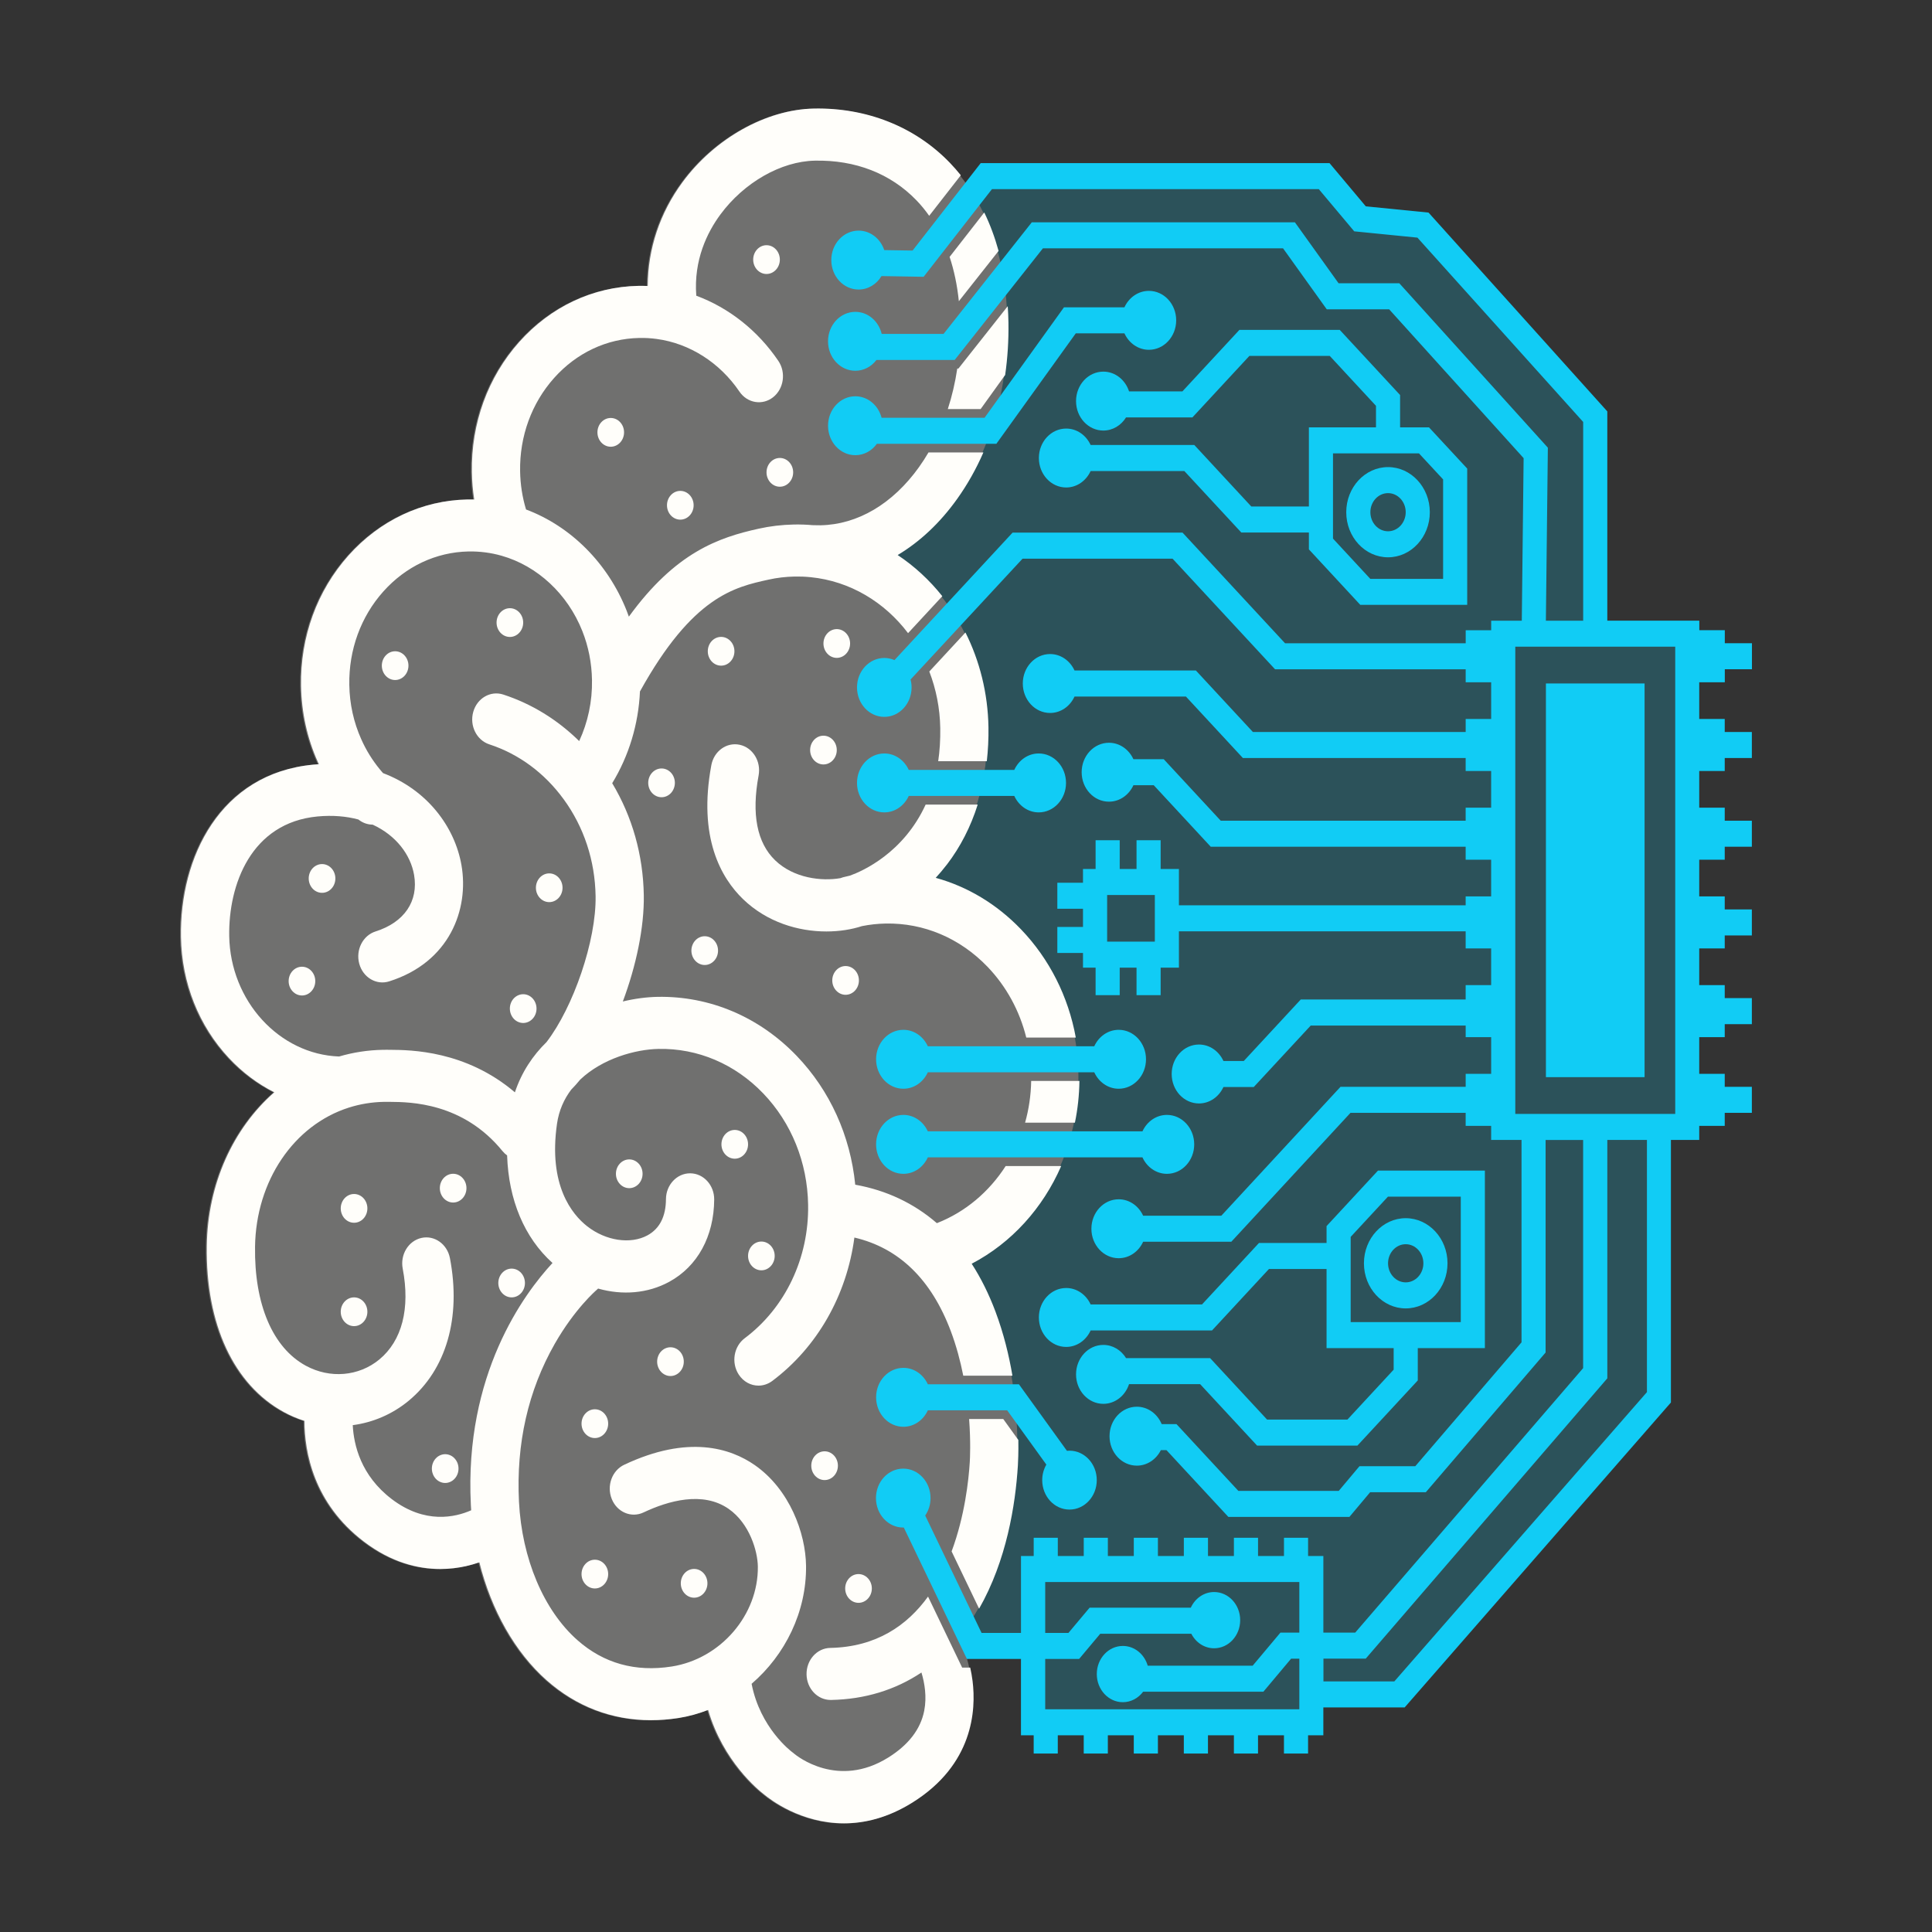 <svg xmlns="http://www.w3.org/2000/svg" xmlns:xlink="http://www.w3.org/1999/xlink" width="500" zoomAndPan="magnify" viewBox="0 0 375 375" height="500" preserveAspectRatio="xMidYMid meet" version="1.0"><rect x="0" y="0" width="375" height="375" fill="#333333" stroke="none"/><defs><filter x="0%" y="0%" width="100%" height="100%" id="745c159ec7"><feColorMatrix values="0 0 0 0 1 0 0 0 0 1 0 0 0 0 1 0 0 0 1 0" color-interpolation-filters="sRGB"/></filter><clipPath id="e2857ec84c"><path d="M 34.941 21.016 L 210 21.016 L 210 354 L 34.941 354 Z M 34.941 21.016 " clip-rule="nonzero"/></clipPath><mask id="5d59cad29c"><g filter="url(#745c159ec7)"><rect x="-37.5" width="450" fill="#000000" y="-37.5" height="450" fill-opacity="0.3"/></g></mask><clipPath id="0c4b572b6e"><path d="M 0.941 0.016 L 175.762 0.016 L 175.762 333 L 0.941 333 Z M 0.941 0.016 " clip-rule="nonzero"/></clipPath><clipPath id="8d7a3f265c"><rect x="0" width="176" y="0" height="333"/></clipPath><mask id="b5c9f057e9"><g filter="url(#745c159ec7)"><rect x="-37.5" width="450" fill="#000000" y="-37.5" height="450" fill-opacity="0.2"/></g></mask><clipPath id="e96a10c58c"><rect x="0" width="157" y="0" height="303"/></clipPath><clipPath id="feb809c3ea"><path d="M 160 31 L 340.191 31 L 340.191 341 L 160 341 Z M 160 31 " clip-rule="nonzero"/></clipPath><clipPath id="48d6976abe"><path d="M 35 21.016 L 206 21.016 L 206 354 L 35 354 Z M 35 21.016 " clip-rule="nonzero"/></clipPath></defs><g clip-path="url(#e2857ec84c)"><g mask="url(#5d59cad29c)"><g transform="matrix(1, 0, 0, 1, 34, 21)"><g clip-path="url(#8d7a3f265c)"><g clip-path="url(#0c4b572b6e)"><path fill="#fffefa" d="M 154.422 224.309 C 156.207 227.07 157.754 230.172 159.043 233.613 C 164.098 247.086 163.543 260.855 163.383 263.477 C 162.859 271.875 160.859 283.965 154.254 293.879 C 153.578 294.891 152.871 295.852 152.133 296.766 C 152.242 296.992 152.344 297.23 152.453 297.48 C 152.496 297.578 152.539 297.68 152.578 297.785 C 153.305 299.523 154.195 302.16 154.59 305.316 C 155.297 310.965 154.715 321.539 142.898 328.91 C 138.121 331.887 133.617 332.93 129.645 332.93 C 121.32 332.93 115.359 328.344 114.223 327.402 C 112.984 326.457 106.199 320.918 103.266 310.926 C 101.43 311.641 99.516 312.176 97.531 312.484 C 95.715 312.77 93.93 312.914 92.18 312.914 C 84.637 312.914 77.727 310.289 71.961 305.195 C 65.793 299.746 61.203 291.586 58.863 282.273 C 58.055 282.551 57.184 282.809 56.246 283.012 C 54.805 283.336 53.129 283.562 51.285 283.562 C 47.02 283.562 41.836 282.344 36.465 278.258 C 26.668 270.805 24.934 260.824 24.906 254.809 C 23.566 254.387 22.246 253.828 20.965 253.137 C 11.199 247.828 5.73 236.055 5.953 220.828 C 6.129 208.812 11.09 198.027 19.062 191.031 C 15.848 189.41 12.883 187.191 10.293 184.426 C 4.414 178.168 1.094 169.809 0.945 160.895 C 0.691 145.469 8.535 129.133 26.652 127.438 C 27.012 127.402 27.363 127.383 27.715 127.363 C 27.648 127.219 27.582 127.082 27.516 126.941 C 25.438 122.312 24.34 117.328 24.254 112.137 C 24.098 102.645 27.371 93.66 33.477 86.828 C 39.578 80 47.785 76.145 56.574 75.973 C 57.004 75.965 57.434 75.969 57.863 75.973 C 57.59 74.234 57.441 72.465 57.41 70.672 C 57.254 61.188 60.527 52.199 66.629 45.367 C 72.734 38.539 80.938 34.684 89.73 34.512 C 90.332 34.5 90.941 34.512 91.547 34.539 C 91.582 27.348 93.895 20.367 98.312 14.367 C 104.562 5.875 114.566 0.273 123.793 0.098 C 134.062 -0.109 143.441 3.629 150.184 10.609 C 151.891 12.379 153.41 14.328 154.742 16.441 C 159.055 23.277 161.387 31.848 161.551 41.629 C 161.762 54.441 158.227 66.602 151.59 75.875 C 148.258 80.523 144.348 84.191 140.051 86.754 C 150.504 93.703 157.438 106.07 157.672 120.172 C 157.844 130.488 155.059 139.707 149.613 146.824 C 148.902 147.754 148.176 148.617 147.434 149.418 C 153.602 151.109 159.281 154.512 163.988 159.406 C 171.125 166.84 175.152 176.824 175.328 187.527 C 175.598 203.297 167.332 217.559 154.426 224.309 Z M 154.422 224.309 " fill-opacity="1" fill-rule="nonzero"/></g></g></g></g></g><g mask="url(#b5c9f057e9)"><g transform="matrix(1, 0, 0, 1, 173, 33)"><g clip-path="url(#e96a10c58c)"><path fill="#11ccf5" d="M 155.996 91.902 L 154.324 184.914 L 149.547 186.324 L 148.828 236.961 L 99.848 295.77 L 81.203 295.77 L 81.441 301.703 L 27.922 300.668 L 26.961 286.457 L 15.492 285.785 L 13.574 285.785 C 13.531 285.68 13.492 285.578 13.449 285.48 C 13.34 285.23 13.238 284.996 13.129 284.766 C 13.871 283.852 14.574 282.891 15.25 281.879 C 21.855 271.961 23.859 259.871 24.379 251.477 C 24.543 248.855 25.094 235.086 20.043 221.613 C 18.75 218.172 17.203 215.07 15.418 212.309 C 28.328 205.562 36.586 191.297 36.324 175.527 C 36.145 164.824 32.117 154.84 24.98 147.406 C 20.277 142.512 14.594 139.109 8.426 137.418 C 9.172 136.617 9.895 135.754 10.605 134.824 C 16.051 127.707 18.84 118.488 18.664 108.172 C 18.43 94.074 11.5 81.707 1.043 74.754 C 5.34 72.191 9.258 68.527 12.582 63.875 C 19.219 54.602 22.758 42.438 22.543 29.629 C 22.379 19.848 20.047 11.277 15.734 4.445 L 18.859 1.219 L 83.871 1.219 L 90.523 8.246 L 103.184 11.02 L 136.633 48.137 L 136.633 89.109 L 155.992 91.902 Z M 155.996 91.902 " fill-opacity="1" fill-rule="nonzero"/></g></g></g><path fill="#11ccf5" d="M 217.141 199.887 C 215.055 199.887 213.258 201.191 212.395 203.078 L 180.09 203.078 C 179.227 201.191 177.43 199.887 175.344 199.887 C 172.422 199.887 170.047 202.445 170.047 205.605 C 170.047 208.762 172.418 211.324 175.344 211.324 C 177.43 211.324 179.227 210.02 180.09 208.129 L 212.395 208.129 C 213.258 210.02 215.055 211.324 217.141 211.324 C 220.062 211.324 222.438 208.762 222.438 205.605 C 222.438 202.445 220.066 199.887 217.141 199.887 Z M 217.141 199.887 " fill-opacity="1" fill-rule="nonzero"/><path fill="#11ccf5" d="M 207.586 293.008 C 210.512 293.008 212.883 290.449 212.883 287.293 C 212.883 284.133 210.512 281.574 207.586 281.574 C 207.418 281.574 207.254 281.582 207.09 281.602 L 197.777 268.691 L 180.094 268.691 C 179.23 266.805 177.434 265.5 175.348 265.5 C 172.422 265.5 170.051 268.059 170.051 271.219 C 170.051 274.375 172.422 276.938 175.348 276.938 C 177.434 276.938 179.23 275.633 180.094 273.742 L 195.492 273.742 L 203.094 284.277 C 202.59 285.156 202.293 286.184 202.293 287.293 C 202.293 290.449 204.66 293.008 207.59 293.008 Z M 207.586 293.008 " fill-opacity="1" fill-rule="nonzero"/><path fill="#11ccf5" d="M 219.148 268.656 L 232.941 268.656 L 244 280.59 L 263.473 280.59 L 275.191 267.941 L 275.191 261.672 L 288.215 261.672 L 288.215 227.215 L 267.461 227.215 L 257.484 237.984 L 257.484 241.258 L 244.367 241.258 L 233.309 253.191 L 211.691 253.191 C 210.828 251.301 209.027 250 206.945 250 C 204.02 250 201.645 252.559 201.645 255.719 C 201.645 258.875 204.016 261.438 206.945 261.438 C 209.027 261.438 210.828 260.133 211.691 258.242 L 235.25 258.242 L 246.305 246.309 L 257.484 246.309 L 257.484 261.672 L 270.508 261.672 L 270.508 265.852 L 261.535 275.539 L 245.938 275.539 L 234.879 263.605 L 218.566 263.605 C 217.617 262.062 215.996 261.047 214.156 261.047 C 211.23 261.047 208.859 263.605 208.859 266.766 C 208.859 269.922 211.23 272.484 214.156 272.484 C 216.465 272.484 218.43 270.883 219.148 268.656 Z M 262.164 240.078 L 269.402 232.266 L 283.535 232.266 L 283.535 256.621 L 262.164 256.621 Z M 262.164 240.078 " fill-opacity="1" fill-rule="nonzero"/><path fill="#11ccf5" d="M 226.5 227.84 C 229.422 227.84 231.797 225.281 231.797 222.121 C 231.797 218.961 229.426 216.402 226.5 216.402 C 224.414 216.402 222.613 217.707 221.75 219.594 L 180.09 219.594 C 179.227 217.707 177.43 216.402 175.344 216.402 C 172.422 216.402 170.047 218.961 170.047 222.121 C 170.047 225.281 172.418 227.84 175.344 227.84 C 177.43 227.84 179.227 226.535 180.09 224.645 L 221.75 224.645 C 222.613 226.535 224.414 227.84 226.5 227.84 Z M 226.5 227.84 " fill-opacity="1" fill-rule="nonzero"/><path fill="#11ccf5" d="M 176.391 154.488 L 196.871 154.488 C 197.734 156.379 199.531 157.684 201.617 157.684 C 204.543 157.684 206.914 155.121 206.914 151.965 C 206.914 148.805 204.543 146.246 201.617 146.246 C 199.531 146.246 197.734 147.547 196.871 149.438 L 176.391 149.438 C 175.523 147.547 173.727 146.246 171.641 146.246 C 168.719 146.246 166.344 148.805 166.344 151.965 C 166.344 155.121 168.715 157.684 171.641 157.684 C 173.727 157.684 175.523 156.379 176.391 154.488 Z M 176.391 154.488 " fill-opacity="1" fill-rule="nonzero"/><path fill="#11ccf5" d="M 170.203 86.137 L 193.395 86.137 L 208.809 64.699 L 218.25 64.699 C 219.113 66.59 220.914 67.895 223 67.895 C 225.922 67.895 228.297 65.332 228.297 62.176 C 228.297 59.016 225.926 56.457 223 56.457 C 220.914 56.457 219.113 57.762 218.25 59.648 L 206.516 59.648 L 191.105 81.086 L 171.117 81.086 C 170.488 78.684 168.449 76.918 166.02 76.918 C 163.098 76.918 160.723 79.477 160.723 82.637 C 160.723 85.793 163.094 88.352 166.02 88.352 C 167.723 88.352 169.234 87.484 170.203 86.137 Z M 170.203 86.137 " fill-opacity="1" fill-rule="nonzero"/><path fill="#11ccf5" d="M 300.062 132.66 L 319.211 132.66 L 319.211 209.074 L 300.062 209.074 Z M 300.062 132.66 " fill-opacity="1" fill-rule="nonzero"/><g clip-path="url(#feb809c3ea)"><path fill="#11ccf5" d="M 334.785 132.426 L 334.785 129.898 L 340.051 129.898 L 340.051 124.848 L 334.785 124.848 L 334.785 122.324 L 329.836 122.324 L 329.836 120.473 L 311.977 120.473 L 311.977 79.852 L 277.277 41.262 L 265.102 40.051 L 258.055 31.656 L 190.359 31.656 L 177.129 48.633 L 171.633 48.543 C 170.895 46.34 168.949 44.762 166.652 44.762 C 163.73 44.762 161.355 47.324 161.355 50.48 C 161.355 53.641 163.727 56.199 166.652 56.199 C 168.52 56.199 170.156 55.16 171.098 53.586 L 179.273 53.727 L 192.539 36.711 L 255.977 36.711 L 262.855 44.902 L 275.121 46.125 L 307.293 81.902 L 307.293 120.477 L 300.055 120.477 L 300.438 86.895 L 271.609 54.984 L 259.82 54.984 L 251.34 43.148 L 200.27 43.148 L 183.145 64.812 L 171.137 64.812 C 170.547 62.348 168.484 60.531 166.02 60.531 C 163.094 60.531 160.719 63.09 160.719 66.25 C 160.719 69.406 163.09 71.965 166.02 71.965 C 167.672 71.965 169.148 71.148 170.121 69.867 L 185.305 69.867 L 202.426 48.203 L 249.043 48.203 L 257.523 60.039 L 269.637 60.039 L 295.734 88.926 L 295.379 120.477 L 289.438 120.477 L 289.438 122.328 L 284.492 122.328 L 284.492 124.855 L 249.426 124.855 L 229.531 103.383 L 196.539 103.383 L 173.617 128.125 C 173.004 127.859 172.34 127.711 171.641 127.711 C 168.719 127.711 166.344 130.27 166.344 133.43 C 166.344 136.586 168.715 139.145 171.641 139.145 C 174.57 139.145 176.938 136.586 176.938 133.43 C 176.938 132.895 176.867 132.383 176.738 131.895 L 198.477 108.438 L 227.594 108.438 L 247.488 129.91 L 284.488 129.91 L 284.488 132.434 L 289.434 132.434 L 289.434 139.551 L 284.488 139.551 L 284.488 142.078 L 243.184 142.078 L 232.125 130.145 L 208.566 130.145 C 207.703 128.254 205.906 126.949 203.82 126.949 C 200.895 126.949 198.523 129.512 198.523 132.668 C 198.523 135.828 200.895 138.387 203.82 138.387 C 205.906 138.387 207.703 137.082 208.566 135.195 L 230.184 135.195 L 241.242 147.129 L 284.484 147.129 L 284.484 149.652 L 289.43 149.652 L 289.43 156.77 L 284.484 156.77 L 284.484 159.297 L 236.941 159.297 L 225.883 147.363 L 219.996 147.363 C 219.129 145.473 217.332 144.168 215.246 144.168 C 212.324 144.168 209.949 146.73 209.949 149.887 C 209.949 153.047 212.32 155.605 215.246 155.605 C 217.332 155.605 219.129 154.301 219.996 152.414 L 223.945 152.414 L 235 164.348 L 284.484 164.348 L 284.484 166.871 L 289.43 166.871 L 289.43 173.988 L 284.484 173.988 L 284.484 175.719 L 228.828 175.719 L 228.828 168.672 L 225.281 168.672 L 225.281 163.086 L 220.602 163.086 L 220.602 168.672 L 217.336 168.672 L 217.336 163.086 L 212.656 163.086 L 212.656 168.672 L 210.207 168.672 L 210.207 171.344 L 205.227 171.344 L 205.227 176.395 L 210.207 176.395 L 210.207 179.922 L 205.227 179.922 L 205.227 184.973 L 210.207 184.973 L 210.207 187.82 L 212.656 187.82 L 212.656 193.156 L 217.336 193.156 L 217.336 187.82 L 220.602 187.82 L 220.602 193.156 L 225.281 193.156 L 225.281 187.82 L 228.828 187.82 L 228.828 180.77 L 284.484 180.77 L 284.484 184.09 L 289.43 184.09 L 289.43 191.207 L 284.484 191.207 L 284.484 194.004 L 252.473 194.004 L 241.418 205.938 L 237.469 205.938 C 236.602 204.047 234.805 202.742 232.719 202.742 C 229.797 202.742 227.422 205.305 227.422 208.461 C 227.422 211.621 229.793 214.18 232.719 214.18 C 234.805 214.18 236.602 212.879 237.469 210.988 L 243.355 210.988 L 254.414 199.055 L 284.488 199.055 L 284.488 201.309 L 289.434 201.309 L 289.434 208.426 L 284.488 208.426 L 284.488 210.953 L 260.188 210.953 L 237.055 235.973 L 221.883 235.973 C 221.02 234.082 219.223 232.781 217.137 232.781 C 214.215 232.781 211.84 235.34 211.84 238.5 C 211.84 241.656 214.211 244.219 217.137 244.219 C 219.223 244.219 221.02 242.914 221.883 241.023 L 238.996 241.023 L 262.125 216.004 L 284.484 216.004 L 284.484 218.527 L 289.43 218.527 L 289.43 221.262 L 295.328 221.262 L 295.328 260.543 L 274.707 284.59 L 263.871 284.59 L 259.852 289.379 L 240.363 289.379 L 228.355 276.422 L 225.484 276.422 C 224.656 274.434 222.809 273.043 220.656 273.043 C 217.73 273.043 215.359 275.605 215.359 278.762 C 215.359 281.922 217.73 284.48 220.656 284.48 C 222.672 284.48 224.426 283.262 225.32 281.473 L 226.414 281.473 L 238.422 294.43 L 261.922 294.43 L 265.941 289.641 L 276.75 289.641 L 300 262.523 L 300 221.266 L 307.285 221.266 L 307.285 265.551 L 263.039 316.895 L 256.863 316.895 L 256.863 302.02 L 253.898 302.02 L 253.898 298.477 L 249.219 298.477 L 249.219 302.02 L 244.184 302.02 L 244.184 298.477 L 239.5 298.477 L 239.5 302.02 L 234.469 302.02 L 234.469 298.477 L 229.785 298.477 L 229.785 302.02 L 224.75 302.02 L 224.75 298.477 L 220.07 298.477 L 220.07 302.02 L 215.035 302.02 L 215.035 298.477 L 210.355 298.477 L 210.355 302.02 L 205.32 302.02 L 205.32 298.477 L 200.641 298.477 L 200.641 302.02 L 198.172 302.02 L 198.172 316.949 L 190.523 316.949 L 179.582 294.164 C 180.23 293.215 180.617 292.047 180.617 290.777 C 180.617 287.621 178.246 285.059 175.32 285.059 C 172.391 285.059 170.023 287.621 170.023 290.777 C 170.023 293.938 172.391 296.496 175.32 296.496 C 175.355 296.496 175.391 296.492 175.426 296.492 L 187.676 322 L 198.168 322 L 198.168 336.816 L 200.637 336.816 L 200.637 340.359 L 205.316 340.359 L 205.316 336.816 L 210.352 336.816 L 210.352 340.359 L 215.031 340.359 L 215.031 336.816 L 220.066 336.816 L 220.066 340.359 L 224.75 340.359 L 224.75 336.816 L 229.781 336.816 L 229.781 340.359 L 234.465 340.359 L 234.465 336.816 L 239.5 336.816 L 239.5 340.359 L 244.18 340.359 L 244.18 336.816 L 249.215 336.816 L 249.215 340.359 L 253.895 340.359 L 253.895 336.816 L 256.859 336.816 L 256.859 331.414 L 272.641 331.414 L 324.324 272.223 L 324.324 221.262 L 329.82 221.262 L 329.82 218.527 L 334.77 218.527 L 334.77 216.004 L 340.035 216.004 L 340.035 210.953 L 334.77 210.953 L 334.77 208.426 L 329.82 208.426 L 329.82 201.309 L 334.77 201.309 L 334.77 198.785 L 340.035 198.785 L 340.035 193.734 L 334.77 193.734 L 334.77 191.207 L 329.82 191.207 L 329.82 184.09 L 334.77 184.09 L 334.77 181.566 L 340.035 181.566 L 340.035 176.516 L 334.77 176.516 L 334.77 173.988 L 329.82 173.988 L 329.82 166.871 L 334.77 166.871 L 334.77 164.348 L 340.035 164.348 L 340.035 159.297 L 334.77 159.297 L 334.77 156.77 L 329.82 156.77 L 329.82 149.652 L 334.77 149.652 L 334.77 147.129 L 340.035 147.129 L 340.035 142.078 L 334.77 142.078 L 334.77 139.551 L 329.82 139.551 L 329.82 132.434 L 334.77 132.434 Z M 224.152 182.766 L 214.895 182.766 L 214.895 173.719 L 224.152 173.719 Z M 231.23 317.102 C 232.09 318.789 233.75 319.93 235.66 319.93 C 238.453 319.93 240.719 317.488 240.719 314.473 C 240.719 311.457 238.453 309.012 235.66 309.012 C 233.672 309.012 231.957 310.254 231.133 312.051 L 211.492 312.051 L 207.383 316.949 L 202.875 316.949 L 202.875 307.07 L 252.199 307.07 L 252.199 316.895 L 248.527 316.895 L 243.141 323.312 L 222.773 323.312 C 222.133 321.09 220.215 319.477 217.945 319.477 C 215.148 319.477 212.887 321.918 212.887 324.934 C 212.887 327.949 215.152 330.395 217.945 330.395 C 219.531 330.395 220.949 329.602 221.879 328.363 L 245.219 328.363 L 250.605 321.945 L 252.199 321.945 L 252.199 331.766 L 202.875 331.766 L 202.875 322 L 209.457 322 L 213.562 317.105 L 231.227 317.105 Z M 319.664 270.215 L 270.641 326.359 L 256.879 326.359 L 256.879 321.938 L 265.09 321.938 L 311.98 267.531 L 311.98 221.262 L 319.668 221.262 L 319.668 270.211 Z M 325.16 216.211 L 294.117 216.211 L 294.117 125.523 L 325.16 125.523 Z M 325.16 216.211 " fill-opacity="1" fill-rule="nonzero"/></g><path fill="#11ccf5" d="M 272.848 236.449 C 268.375 236.449 264.738 240.375 264.738 245.203 C 264.738 250.035 268.375 253.961 272.848 253.961 C 277.32 253.961 280.961 250.035 280.961 245.203 C 280.961 240.375 277.32 236.449 272.848 236.449 Z M 272.848 248.906 C 270.957 248.906 269.418 247.246 269.418 245.203 C 269.418 243.164 270.957 241.5 272.848 241.5 C 274.742 241.5 276.277 243.164 276.277 245.203 C 276.277 247.246 274.742 248.906 272.848 248.906 Z M 272.848 248.906 " fill-opacity="1" fill-rule="nonzero"/><path fill="#11ccf5" d="M 260.039 64.031 L 240.566 64.031 L 229.508 75.965 L 219.148 75.965 C 218.426 73.734 216.465 72.133 214.156 72.133 C 211.23 72.133 208.859 74.695 208.859 77.852 C 208.859 81.012 211.23 83.57 214.156 83.57 C 215.996 83.57 217.617 82.555 218.566 81.016 L 231.449 81.016 L 242.504 69.082 L 258.105 69.082 L 267.078 78.77 L 267.078 82.949 L 254.055 82.949 L 254.055 98.309 L 242.875 98.309 L 231.816 86.375 L 211.691 86.375 C 210.828 84.484 209.027 83.184 206.945 83.184 C 204.02 83.184 201.645 85.742 201.645 88.902 C 201.645 92.059 204.016 94.621 206.945 94.621 C 209.027 94.621 210.828 93.316 211.691 91.426 L 229.879 91.426 L 240.934 103.359 L 254.055 103.359 L 254.055 106.633 L 264.031 117.402 L 284.785 117.402 L 284.785 90.953 L 277.367 82.949 L 271.758 82.949 L 271.758 76.676 L 260.043 64.031 Z M 280.105 93.051 L 280.105 112.355 L 265.973 112.355 L 258.734 104.543 L 258.734 88.004 L 275.426 88.004 Z M 280.105 93.051 " fill-opacity="1" fill-rule="nonzero"/><path fill="#11ccf5" d="M 269.418 108.172 C 273.891 108.172 277.527 104.246 277.527 99.422 C 277.527 94.594 273.891 90.664 269.418 90.664 C 264.945 90.664 261.305 94.59 261.305 99.422 C 261.305 104.25 264.945 108.172 269.418 108.172 Z M 269.418 95.715 C 271.309 95.715 272.848 97.375 272.848 99.418 C 272.848 101.457 271.309 103.121 269.418 103.121 C 267.523 103.121 265.988 101.457 265.988 99.418 C 265.988 97.375 267.523 95.715 269.418 95.715 Z M 269.418 95.715 " fill-opacity="1" fill-rule="nonzero"/><path fill="#fffefa" d="M 109.188 172.316 C 109.188 173.852 108.027 175.102 106.605 175.102 C 105.18 175.102 104.02 173.852 104.02 172.316 C 104.02 170.777 105.176 169.523 106.605 169.523 C 108.031 169.523 109.188 170.773 109.188 172.316 Z M 109.188 172.316 " fill-opacity="1" fill-rule="nonzero"/><path fill="#fffefa" d="M 79.281 129.199 C 79.281 130.742 78.121 131.992 76.695 131.992 C 75.27 131.992 74.113 130.742 74.113 129.199 C 74.113 127.66 75.27 126.41 76.695 126.41 C 78.121 126.41 79.281 127.66 79.281 129.199 Z M 79.281 129.199 " fill-opacity="1" fill-rule="nonzero"/><path fill="#fffefa" d="M 101.551 120.844 C 101.551 122.383 100.391 123.633 98.969 123.633 C 97.543 123.633 96.383 122.383 96.383 120.844 C 96.383 119.301 97.539 118.051 98.969 118.051 C 100.395 118.051 101.551 119.301 101.551 120.844 Z M 101.551 120.844 " fill-opacity="1" fill-rule="nonzero"/><path fill="#fffefa" d="M 104.055 196.473 C 103.695 197.961 102.281 198.859 100.898 198.469 C 99.516 198.078 98.691 196.559 99.047 195.062 C 99.406 193.574 100.824 192.68 102.207 193.066 C 103.586 193.457 104.414 194.98 104.055 196.473 Z M 104.055 196.473 " fill-opacity="1" fill-rule="nonzero"/><path fill="#fffefa" d="M 65.012 171.211 C 64.652 172.703 63.238 173.598 61.855 173.207 C 60.473 172.82 59.648 171.297 60.004 169.801 C 60.367 168.312 61.781 167.418 63.16 167.805 C 64.543 168.195 65.371 169.719 65.012 171.211 Z M 65.012 171.211 " fill-opacity="1" fill-rule="nonzero"/><path fill="#fffefa" d="M 139.371 184.512 C 139.371 184.883 139.305 185.238 139.176 185.582 C 139.043 185.922 138.855 186.223 138.613 186.484 C 138.371 186.746 138.094 186.949 137.777 187.09 C 137.457 187.234 137.129 187.305 136.785 187.305 C 136.441 187.305 136.113 187.234 135.797 187.09 C 135.48 186.949 135.199 186.746 134.957 186.484 C 134.715 186.223 134.527 185.922 134.398 185.582 C 134.266 185.238 134.199 184.883 134.199 184.512 C 134.199 184.141 134.266 183.785 134.398 183.445 C 134.527 183.102 134.715 182.801 134.957 182.539 C 135.199 182.277 135.48 182.074 135.797 181.934 C 136.113 181.793 136.441 181.723 136.785 181.723 C 137.129 181.723 137.457 181.793 137.777 181.934 C 138.094 182.074 138.371 182.277 138.613 182.539 C 138.855 182.801 139.043 183.102 139.176 183.445 C 139.305 183.785 139.371 184.141 139.371 184.512 Z M 139.371 184.512 " fill-opacity="1" fill-rule="nonzero"/><path fill="#fffefa" d="M 101.891 249.031 C 101.891 250.57 100.734 251.82 99.309 251.82 C 97.887 251.82 96.723 250.57 96.723 249.031 C 96.723 247.488 97.883 246.238 99.309 246.238 C 100.738 246.238 101.891 247.488 101.891 249.031 Z M 101.891 249.031 " fill-opacity="1" fill-rule="nonzero"/><path fill="#fffefa" d="M 90.539 230.617 C 90.539 232.16 89.379 233.41 87.957 233.41 C 86.531 233.41 85.371 232.16 85.371 230.617 C 85.371 229.078 86.527 227.828 87.957 227.828 C 89.383 227.828 90.539 229.078 90.539 230.617 Z M 90.539 230.617 " fill-opacity="1" fill-rule="nonzero"/><path fill="#fffefa" d="M 71.309 234.547 C 71.309 234.914 71.242 235.273 71.113 235.613 C 70.98 235.957 70.793 236.258 70.551 236.52 C 70.309 236.781 70.031 236.984 69.711 237.125 C 69.395 237.266 69.066 237.336 68.723 237.336 C 68.379 237.336 68.051 237.266 67.734 237.125 C 67.418 236.984 67.137 236.781 66.895 236.52 C 66.652 236.258 66.465 235.957 66.336 235.613 C 66.203 235.273 66.137 234.914 66.137 234.547 C 66.137 234.176 66.203 233.82 66.336 233.477 C 66.465 233.137 66.652 232.832 66.895 232.57 C 67.137 232.309 67.418 232.109 67.734 231.965 C 68.051 231.824 68.379 231.754 68.723 231.754 C 69.066 231.754 69.395 231.824 69.711 231.965 C 70.031 232.109 70.309 232.309 70.551 232.57 C 70.793 232.832 70.98 233.137 71.113 233.477 C 71.242 233.82 71.309 234.176 71.309 234.547 Z M 71.309 234.547 " fill-opacity="1" fill-rule="nonzero"/><path fill="#fffefa" d="M 61.195 190.434 C 61.195 191.973 60.035 193.223 58.613 193.223 C 57.188 193.223 56.027 191.973 56.027 190.434 C 56.027 188.891 57.184 187.641 58.613 187.641 C 60.039 187.641 61.195 188.891 61.195 190.434 Z M 61.195 190.434 " fill-opacity="1" fill-rule="nonzero"/><path fill="#fffefa" d="M 71.309 254.609 C 71.309 256.152 70.152 257.402 68.723 257.402 C 67.297 257.402 66.137 256.152 66.137 254.609 C 66.137 253.07 67.297 251.82 68.723 251.82 C 70.152 251.82 71.309 253.07 71.309 254.609 Z M 71.309 254.609 " fill-opacity="1" fill-rule="nonzero"/><path fill="#fffefa" d="M 115.461 273.539 C 114.035 273.539 112.875 274.789 112.875 276.332 C 112.875 277.875 114.035 279.125 115.461 279.125 C 116.891 279.125 118.047 277.875 118.047 276.332 C 118.047 274.789 116.891 273.539 115.461 273.539 Z M 115.461 273.539 " fill-opacity="1" fill-rule="nonzero"/><path fill="#fffefa" d="M 137.312 307.32 C 137.312 305.777 136.152 304.527 134.727 304.527 C 133.297 304.527 132.141 305.777 132.141 307.32 C 132.141 308.863 133.297 310.113 134.727 310.113 C 136.152 310.113 137.312 308.863 137.312 307.32 Z M 137.312 307.32 " fill-opacity="1" fill-rule="nonzero"/><path fill="#fffefa" d="M 115.461 302.738 C 114.035 302.738 112.875 303.988 112.875 305.527 C 112.875 307.07 114.035 308.32 115.461 308.32 C 116.891 308.32 118.047 307.07 118.047 305.527 C 118.047 303.988 116.891 302.738 115.461 302.738 Z M 115.461 302.738 " fill-opacity="1" fill-rule="nonzero"/><path fill="#fffefa" d="M 132.723 264.293 C 132.723 264.664 132.656 265.02 132.527 265.363 C 132.395 265.703 132.207 266.004 131.965 266.266 C 131.723 266.527 131.441 266.73 131.125 266.871 C 130.809 267.016 130.48 267.086 130.137 267.086 C 129.793 267.086 129.465 267.016 129.148 266.871 C 128.832 266.73 128.551 266.527 128.309 266.266 C 128.066 266.004 127.879 265.703 127.75 265.363 C 127.617 265.02 127.551 264.664 127.551 264.293 C 127.551 263.922 127.617 263.566 127.75 263.227 C 127.879 262.883 128.066 262.582 128.309 262.32 C 128.551 262.059 128.832 261.855 129.148 261.715 C 129.465 261.574 129.793 261.504 130.137 261.504 C 130.48 261.504 130.809 261.574 131.125 261.715 C 131.441 261.855 131.723 262.059 131.965 262.32 C 132.207 262.582 132.395 262.883 132.527 263.227 C 132.656 263.566 132.723 263.922 132.723 264.293 Z M 132.723 264.293 " fill-opacity="1" fill-rule="nonzero"/><path fill="#fffefa" d="M 164.051 308.316 C 164.051 309.859 165.207 311.109 166.637 311.109 C 168.062 311.109 169.223 309.859 169.223 308.316 C 169.223 306.777 168.062 305.527 166.637 305.527 C 165.207 305.527 164.051 306.777 164.051 308.316 Z M 164.051 308.316 " fill-opacity="1" fill-rule="nonzero"/><path fill="#fffefa" d="M 157.469 284.492 C 157.469 286.031 158.625 287.281 160.055 287.281 C 161.48 287.281 162.637 286.031 162.637 284.492 C 162.637 282.949 161.48 281.699 160.055 281.699 C 158.625 281.699 157.469 282.949 157.469 284.492 Z M 157.469 284.492 " fill-opacity="1" fill-rule="nonzero"/><path fill="#fffefa" d="M 142.617 219.32 C 141.188 219.32 140.031 220.57 140.031 222.113 C 140.031 223.652 141.188 224.902 142.617 224.902 C 144.043 224.902 145.199 223.652 145.199 222.113 C 145.199 220.57 144.043 219.32 142.617 219.32 Z M 142.617 219.32 " fill-opacity="1" fill-rule="nonzero"/><path fill="#fffefa" d="M 147.785 246.566 C 149.211 246.566 150.367 245.316 150.367 243.773 C 150.367 242.234 149.211 240.984 147.785 240.984 C 146.355 240.984 145.199 242.234 145.199 243.773 C 145.199 245.316 146.355 246.566 147.785 246.566 Z M 147.785 246.566 " fill-opacity="1" fill-rule="nonzero"/><path fill="#fffefa" d="M 119.551 227.832 C 119.551 229.371 120.711 230.621 122.137 230.621 C 123.562 230.621 124.723 229.371 124.723 227.832 C 124.723 226.289 123.562 225.039 122.137 225.039 C 120.711 225.039 119.551 226.289 119.551 227.832 Z M 119.551 227.832 " fill-opacity="1" fill-rule="nonzero"/><path fill="#fffefa" d="M 161.543 190.301 C 161.543 191.84 162.703 193.09 164.129 193.09 C 165.555 193.09 166.715 191.84 166.715 190.301 C 166.715 188.758 165.555 187.508 164.129 187.508 C 162.703 187.508 161.543 188.758 161.543 190.301 Z M 161.543 190.301 " fill-opacity="1" fill-rule="nonzero"/><path fill="#fffefa" d="M 130.992 151.949 C 130.992 152.32 130.926 152.676 130.793 153.02 C 130.664 153.359 130.477 153.664 130.234 153.926 C 129.992 154.188 129.711 154.387 129.395 154.531 C 129.078 154.672 128.75 154.742 128.406 154.742 C 128.062 154.742 127.734 154.672 127.418 154.531 C 127.102 154.387 126.82 154.188 126.578 153.926 C 126.336 153.664 126.148 153.359 126.016 153.02 C 125.887 152.676 125.82 152.32 125.82 151.949 C 125.82 151.582 125.887 151.223 126.016 150.883 C 126.148 150.539 126.336 150.238 126.578 149.977 C 126.82 149.715 127.102 149.512 127.418 149.371 C 127.734 149.23 128.062 149.16 128.406 149.16 C 128.75 149.16 129.078 149.23 129.395 149.371 C 129.711 149.512 129.992 149.715 130.234 149.977 C 130.477 150.238 130.664 150.539 130.793 150.883 C 130.926 151.223 130.992 151.582 130.992 151.949 Z M 130.992 151.949 " fill-opacity="1" fill-rule="nonzero"/><path fill="#fffefa" d="M 115.961 83.918 C 115.961 85.461 117.117 86.711 118.543 86.711 C 119.973 86.711 121.129 85.461 121.129 83.918 C 121.129 82.379 119.973 81.129 118.543 81.129 C 117.117 81.129 115.961 82.379 115.961 83.918 Z M 115.961 83.918 " fill-opacity="1" fill-rule="nonzero"/><path fill="#fffefa" d="M 146.195 50.387 C 146.195 51.93 147.352 53.18 148.781 53.18 C 150.207 53.18 151.367 51.93 151.367 50.387 C 151.367 48.844 150.207 47.594 148.781 47.594 C 147.352 47.594 146.195 48.844 146.195 50.387 Z M 146.195 50.387 " fill-opacity="1" fill-rule="nonzero"/><path fill="#fffefa" d="M 129.461 98.07 C 129.461 99.613 130.617 100.863 132.047 100.863 C 133.473 100.863 134.633 99.613 134.633 98.07 C 134.633 96.531 133.473 95.281 132.047 95.281 C 130.617 95.281 129.461 96.531 129.461 98.07 Z M 129.461 98.07 " fill-opacity="1" fill-rule="nonzero"/><path fill="#fffefa" d="M 148.781 91.684 C 148.781 93.223 149.938 94.473 151.367 94.473 C 152.793 94.473 153.953 93.223 153.953 91.684 C 153.953 90.141 152.793 88.891 151.367 88.891 C 149.938 88.891 148.781 90.141 148.781 91.684 Z M 148.781 91.684 " fill-opacity="1" fill-rule="nonzero"/><path fill="#fffefa" d="M 142.551 126.41 C 142.551 126.781 142.488 127.137 142.355 127.48 C 142.223 127.82 142.039 128.125 141.793 128.387 C 141.551 128.648 141.273 128.848 140.957 128.992 C 140.641 129.133 140.309 129.203 139.965 129.203 C 139.625 129.203 139.293 129.133 138.977 128.992 C 138.66 128.848 138.379 128.648 138.137 128.387 C 137.895 128.125 137.711 127.82 137.578 127.48 C 137.445 127.137 137.383 126.781 137.383 126.41 C 137.383 126.043 137.445 125.688 137.578 125.344 C 137.711 125 137.895 124.699 138.137 124.438 C 138.379 124.176 138.66 123.977 138.977 123.832 C 139.293 123.691 139.625 123.621 139.965 123.621 C 140.309 123.621 140.641 123.691 140.957 123.832 C 141.273 123.977 141.551 124.176 141.793 124.438 C 142.039 124.699 142.223 125 142.355 125.344 C 142.488 125.688 142.551 126.043 142.551 126.41 Z M 142.551 126.41 " fill-opacity="1" fill-rule="nonzero"/><path fill="#fffefa" d="M 157.246 145.586 C 157.246 147.129 158.402 148.379 159.832 148.379 C 161.258 148.379 162.418 147.129 162.418 145.586 C 162.418 144.047 161.258 142.797 159.832 142.797 C 158.402 142.797 157.246 144.047 157.246 145.586 Z M 157.246 145.586 " fill-opacity="1" fill-rule="nonzero"/><path fill="#fffefa" d="M 165.004 124.902 C 165.004 125.273 164.938 125.629 164.805 125.969 C 164.676 126.312 164.488 126.613 164.246 126.875 C 164.004 127.137 163.723 127.34 163.406 127.48 C 163.09 127.621 162.758 127.695 162.418 127.695 C 162.074 127.695 161.742 127.621 161.426 127.48 C 161.109 127.34 160.832 127.137 160.59 126.875 C 160.348 126.613 160.16 126.312 160.027 125.969 C 159.898 125.629 159.832 125.273 159.832 124.902 C 159.832 124.531 159.898 124.176 160.027 123.836 C 160.16 123.492 160.348 123.191 160.59 122.93 C 160.832 122.668 161.109 122.465 161.426 122.324 C 161.742 122.184 162.074 122.109 162.418 122.109 C 162.758 122.109 163.09 122.184 163.406 122.324 C 163.723 122.465 164.004 122.668 164.246 122.93 C 164.488 123.191 164.676 123.492 164.805 123.836 C 164.938 124.176 165.004 124.531 165.004 124.902 Z M 165.004 124.902 " fill-opacity="1" fill-rule="nonzero"/><path fill="#fffefa" d="M 88.996 285.051 C 88.996 285.422 88.93 285.777 88.801 286.117 C 88.668 286.461 88.48 286.762 88.238 287.023 C 87.996 287.285 87.719 287.488 87.398 287.629 C 87.082 287.77 86.754 287.844 86.41 287.844 C 86.066 287.844 85.738 287.77 85.422 287.629 C 85.105 287.488 84.824 287.285 84.582 287.023 C 84.34 286.762 84.152 286.461 84.023 286.117 C 83.891 285.777 83.824 285.422 83.824 285.051 C 83.824 284.68 83.891 284.324 84.023 283.98 C 84.152 283.641 84.34 283.34 84.582 283.078 C 84.824 282.816 85.105 282.613 85.422 282.473 C 85.738 282.332 86.066 282.258 86.41 282.258 C 86.754 282.258 87.082 282.332 87.398 282.473 C 87.719 282.613 87.996 282.816 88.238 283.078 C 88.48 283.34 88.668 283.641 88.801 283.98 C 88.93 284.324 88.996 284.68 88.996 285.051 Z M 88.996 285.051 " fill-opacity="1" fill-rule="nonzero"/><path fill="#fffefa" d="M 200.152 209.812 C 200.102 212.609 199.695 215.328 198.969 217.91 L 208.641 217.91 C 209.18 215.285 209.48 212.578 209.516 209.812 Z M 200.152 209.812 " fill-opacity="1" fill-rule="nonzero"/><path fill="#fffefa" d="M 183.801 167.801 C 186.422 164.375 188.418 160.457 189.773 156.168 L 179.668 156.168 C 175.371 165.551 167.445 169.07 164.992 169.953 C 164.535 170.055 164.086 170.16 163.633 170.277 C 163.453 170.324 163.285 170.383 163.121 170.449 C 159.492 171.086 154.066 170.469 150.461 166.992 C 146.926 163.582 145.844 158.035 147.246 150.508 C 147.754 147.773 146.113 145.109 143.582 144.562 C 141.047 144.012 138.582 145.781 138.07 148.516 C 135.453 162.578 139.973 170.418 144.227 174.523 C 148.891 179.023 154.973 180.797 160.406 180.797 C 162.914 180.797 165.277 180.418 167.305 179.758 C 168.809 179.457 170.348 179.289 171.898 179.258 C 179.312 179.117 186.336 182.094 191.676 187.652 C 195.344 191.473 197.91 196.207 199.199 201.391 L 208.812 201.391 C 207.359 193.422 203.695 186.137 198.172 180.379 C 193.469 175.48 187.785 172.082 181.621 170.387 C 182.359 169.586 183.09 168.719 183.801 167.793 Z M 183.801 167.801 " fill-opacity="1" fill-rule="nonzero"/><path fill="#fffefa" d="M 186.117 58.457 L 193.824 48.703 C 193.098 46.062 192.172 43.57 191.043 41.242 L 184.32 49.863 C 185.195 52.508 185.797 55.379 186.113 58.461 Z M 186.117 58.457 " fill-opacity="1" fill-rule="nonzero"/><path fill="#fffefa" d="M 191.539 147.754 C 191.781 145.613 191.895 143.406 191.859 141.148 C 191.746 134.508 190.145 128.254 187.395 122.766 L 180.379 130.34 C 181.688 133.734 182.438 137.441 182.504 141.328 C 182.539 143.645 182.395 145.781 182.105 147.75 L 191.543 147.75 Z M 191.539 147.754 " fill-opacity="1" fill-rule="nonzero"/><g clip-path="url(#48d6976abe)"><path fill="#fffefa" d="M 205.977 226.332 L 195.199 226.332 C 191.996 231.312 187.395 235.25 181.844 237.414 C 177.379 233.551 172.066 231.035 166 229.949 C 165.055 220.441 161.09 211.668 154.637 204.945 C 147.352 197.359 137.766 193.309 127.641 193.488 C 125.574 193.527 123.27 193.812 120.891 194.387 C 123.477 187.48 125.062 179.996 124.961 173.754 C 124.828 165.93 122.715 158.492 118.828 152.02 C 122.062 146.723 123.93 140.574 124.215 134.211 C 134.441 115.742 142.582 113.957 149.164 112.508 C 150.809 112.141 152.52 111.938 154.238 111.906 C 154.738 111.898 155.215 111.902 155.656 111.918 L 155.742 111.918 C 156.246 111.938 156.75 111.973 157.246 112.023 C 157.281 112.023 157.32 112.027 157.355 112.031 C 165.02 112.805 171.703 116.875 176.254 122.895 L 182.902 115.719 C 180.422 112.605 177.508 109.902 174.238 107.734 C 178.535 105.168 182.449 101.508 185.773 96.855 C 187.758 94.082 189.461 91.055 190.875 87.82 L 180.219 87.82 C 179.641 88.809 179.023 89.766 178.371 90.676 C 173.266 97.809 166.48 101.812 159.266 101.957 C 158.828 101.965 158.402 101.957 158.004 101.941 C 157.898 101.934 157.793 101.93 157.688 101.93 C 157.129 101.883 156.562 101.844 156.004 101.824 L 155.914 101.824 C 155.328 101.801 154.707 101.793 154.07 101.809 C 151.77 101.855 149.484 102.125 147.285 102.613 C 139.449 104.34 131.129 107.207 122.062 119.691 C 121.926 119.297 121.777 118.902 121.625 118.516 C 117.984 109.324 110.793 102.148 102.105 98.891 C 101.383 96.512 100.996 94.023 100.953 91.473 C 100.84 84.688 103.184 78.254 107.551 73.367 C 111.918 68.477 117.789 65.719 124.078 65.598 C 125.207 65.574 126.336 65.637 127.445 65.789 C 133.836 66.645 139.695 70.371 143.523 76.008 C 145.051 78.258 147.98 78.746 150.066 77.098 C 152.148 75.449 152.598 72.289 151.07 70.039 C 147.066 64.137 141.461 59.738 135.148 57.398 C 134.617 50.441 137.297 45.066 139.824 41.641 C 144.41 35.418 151.602 31.312 158.152 31.184 C 166.043 31.023 172.875 33.691 177.891 38.891 C 178.781 39.812 179.602 40.82 180.355 41.887 L 186.492 34.016 C 185.82 33.176 185.113 32.371 184.371 31.598 C 177.629 24.605 168.25 20.871 157.984 21.07 C 148.754 21.25 138.75 26.852 132.496 35.34 C 128.078 41.336 125.77 48.316 125.73 55.508 C 125.129 55.484 124.52 55.473 123.914 55.484 C 115.125 55.656 106.922 59.516 100.816 66.344 C 94.711 73.176 91.438 82.16 91.598 91.648 C 91.625 93.438 91.777 95.207 92.051 96.949 C 91.621 96.938 91.188 96.938 90.758 96.945 C 81.969 97.113 73.766 100.973 67.66 107.805 C 61.559 114.637 58.281 123.625 58.441 133.113 C 58.531 138.305 59.629 143.285 61.703 147.914 C 61.766 148.059 61.832 148.195 61.898 148.336 C 61.551 148.355 61.195 148.383 60.84 148.414 C 42.727 150.109 34.879 166.441 35.137 181.871 C 35.281 190.785 38.602 199.145 44.48 205.406 C 47.07 208.172 50.039 210.391 53.25 212.012 C 45.273 219.008 40.316 229.793 40.145 241.809 C 39.918 257.035 45.391 268.809 55.156 274.109 C 56.434 274.805 57.75 275.363 59.098 275.789 C 59.121 281.801 60.855 291.781 70.652 299.234 C 76.023 303.324 81.211 304.539 85.473 304.539 C 87.32 304.539 88.992 304.312 90.438 303.992 C 91.371 303.781 92.242 303.527 93.051 303.25 C 95.391 312.562 99.98 320.719 106.148 326.172 C 111.918 331.266 118.824 333.887 126.363 333.887 C 128.117 333.887 129.906 333.746 131.719 333.465 C 133.703 333.152 135.617 332.617 137.453 331.902 C 140.387 341.895 147.172 347.434 148.414 348.379 C 149.551 349.32 155.512 353.906 163.836 353.906 C 167.805 353.906 172.309 352.863 177.09 349.883 C 188.902 342.516 189.48 331.941 188.777 326.289 C 188.664 325.371 188.5 324.5 188.32 323.68 L 186.754 323.68 L 180.133 309.895 C 176.105 315.473 170.102 319.684 161.141 319.859 C 158.559 319.91 156.504 322.215 156.551 325 C 156.594 327.758 158.68 329.961 161.227 329.961 L 161.312 329.961 C 167.875 329.832 173.789 328.016 178.852 324.633 C 179.465 326.652 179.922 329.336 179.391 332.051 C 178.691 335.629 176.344 338.684 172.41 341.137 C 162.633 347.238 154.676 340.832 154.141 340.387 C 154 340.258 153.977 340.234 153.816 340.125 C 153.535 339.918 147.539 335.383 145.887 326.824 C 152.406 321.223 156.555 312.848 156.453 303.934 C 156.379 297.594 153.273 289.094 146.5 284.375 C 141.801 281.105 133.594 278.438 121.156 284.309 C 118.789 285.426 117.711 288.402 118.746 290.961 C 119.777 293.52 122.539 294.684 124.906 293.566 C 129.668 291.316 136.406 289.371 141.43 292.871 C 145.523 295.723 147.062 301.129 147.098 304.066 C 147.211 313.461 139.867 321.98 130.379 323.469 C 123.328 324.574 117.176 322.855 112.086 318.359 C 105.531 312.57 101.289 302.523 100.734 291.48 C 100.168 280.223 102.504 269.91 107.676 260.836 C 111.555 254.039 115.68 250.484 115.789 250.391 C 115.895 250.301 115.992 250.203 116.094 250.109 C 120.812 251.453 125.746 251.059 129.891 248.801 C 135.395 245.801 138.578 239.98 138.625 232.828 C 138.645 230.039 136.566 227.762 133.98 227.738 L 133.945 227.738 C 131.379 227.738 129.281 229.98 129.262 232.75 C 129.242 236.129 128.031 238.492 125.672 239.781 C 122.383 241.57 117.574 240.844 113.969 238.016 C 111.043 235.719 106.398 230.086 108.113 218.129 C 108.484 215.543 109.48 213.344 110.863 211.508 C 111.457 210.906 112.047 210.25 112.625 209.543 C 116.945 205.449 123.348 203.68 127.809 203.594 C 135.43 203.445 142.648 206.508 148.137 212.227 C 153.621 217.941 156.719 225.613 156.855 233.844 C 157.031 244.168 152.43 253.852 144.551 259.746 C 142.43 261.336 141.898 264.48 143.371 266.773 C 144.281 268.191 145.734 268.949 147.219 268.949 C 148.137 268.949 149.066 268.656 149.883 268.051 C 158.652 261.488 164.355 251.387 165.836 240.207 C 174.492 242.23 180.777 248.336 184.555 258.387 C 185.641 261.285 186.414 264.219 186.969 267.016 L 196.512 267.016 C 195.844 263.082 194.812 258.824 193.227 254.598 C 191.938 251.156 190.391 248.055 188.605 245.289 C 196.344 241.246 202.41 234.5 205.969 226.344 Z M 91.387 292.023 C 91.406 292.395 91.43 292.773 91.457 293.145 C 88.359 294.512 82.488 295.875 76.043 290.977 C 70.035 286.41 68.66 280.453 68.469 276.621 C 72.383 276.105 76.148 274.512 79.328 271.883 C 86.625 265.84 89.539 255.754 87.332 244.207 C 86.805 241.477 84.332 239.715 81.801 240.281 C 79.27 240.848 77.641 243.52 78.168 246.25 C 79.645 253.969 78.035 260.223 73.637 263.867 C 69.656 267.16 64.059 267.637 59.367 265.09 C 52.934 261.598 49.34 253.168 49.504 241.965 C 49.691 229.234 57.008 218.395 67.711 214.984 C 69.887 214.293 72.16 213.918 74.465 213.871 L 74.668 213.871 C 74.816 213.867 74.965 213.863 75.105 213.867 C 75.199 213.871 75.285 213.871 75.379 213.871 L 75.715 213.871 C 79.582 213.902 89.855 213.977 97.527 223.418 C 97.801 223.75 98.102 224.031 98.43 224.266 C 98.711 232.895 101.77 240.219 107.242 245.145 C 101.695 251.125 90.117 266.762 91.391 292.027 Z M 106.094 202.254 C 103.438 204.844 101.258 208.074 99.941 212.02 C 90.383 203.883 79.672 203.797 75.777 203.77 L 75.336 203.77 C 75.336 203.77 75.312 203.762 75.305 203.762 C 75.062 203.762 74.82 203.762 74.582 203.766 C 74.484 203.766 74.395 203.766 74.285 203.77 C 71.406 203.824 68.562 204.262 65.816 205.066 C 54.215 204.645 44.703 194.293 44.492 181.688 C 44.328 171.738 48.723 159.684 61.648 158.473 C 64.602 158.199 67.25 158.441 69.57 159.066 C 70.391 159.73 71.363 160.059 72.332 160.062 C 76.883 162.152 79.688 165.895 80.371 169.809 C 81.262 174.93 78.469 179.031 72.906 180.789 C 70.426 181.57 69.004 184.375 69.73 187.055 C 70.457 189.73 73.055 191.27 75.535 190.484 C 87.293 186.773 91.055 176.492 89.574 167.945 C 88.273 160.465 82.906 153.301 74.352 150.062 C 74.301 150.004 74.25 149.949 74.203 149.891 C 74.188 149.871 74.168 149.848 74.148 149.832 C 74 149.66 73.852 149.48 73.699 149.297 C 72.27 147.551 71.066 145.609 70.133 143.516 C 68.648 140.207 67.859 136.645 67.801 132.93 C 67.688 126.137 70.031 119.699 74.402 114.812 C 78.77 109.926 84.637 107.168 90.93 107.039 C 93.105 107 95.266 107.273 97.352 107.867 C 104.324 109.844 110.18 115.305 113.027 122.48 C 114.223 125.488 114.852 128.695 114.906 132.012 C 114.977 136.145 114.109 140.203 112.418 143.844 C 108.207 139.695 103.207 136.613 97.688 134.812 C 95.211 134.004 92.602 135.512 91.855 138.184 C 91.105 140.855 92.508 143.672 94.98 144.48 C 100.688 146.344 105.664 150.012 109.379 155.098 C 109.387 155.102 109.391 155.113 109.395 155.117 C 113.344 160.523 115.492 167.031 115.605 173.934 C 115.75 182.586 111.27 195.523 106.094 202.25 Z M 106.094 202.254 " fill-opacity="1" fill-rule="nonzero"/></g><path fill="#fffefa" d="M 185.805 71.543 C 185.398 74.258 184.785 76.887 183.969 79.402 L 190.34 79.402 L 195.102 72.777 C 195.578 69.461 195.793 66.055 195.738 62.602 C 195.719 61.531 195.672 60.473 195.602 59.43 L 186.023 71.543 Z M 185.805 71.543 " fill-opacity="1" fill-rule="nonzero"/><path fill="#fffefa" d="M 194.727 275.426 L 188.105 275.426 C 188.438 279.891 188.273 283.121 188.234 283.781 C 188.016 287.324 187.258 294.266 184.707 301.129 L 190.043 312.246 C 195.375 302.883 197.094 292.125 197.57 284.457 C 197.617 283.68 197.699 281.926 197.66 279.5 Z M 194.727 275.426 " fill-opacity="1" fill-rule="nonzero"/></svg>
